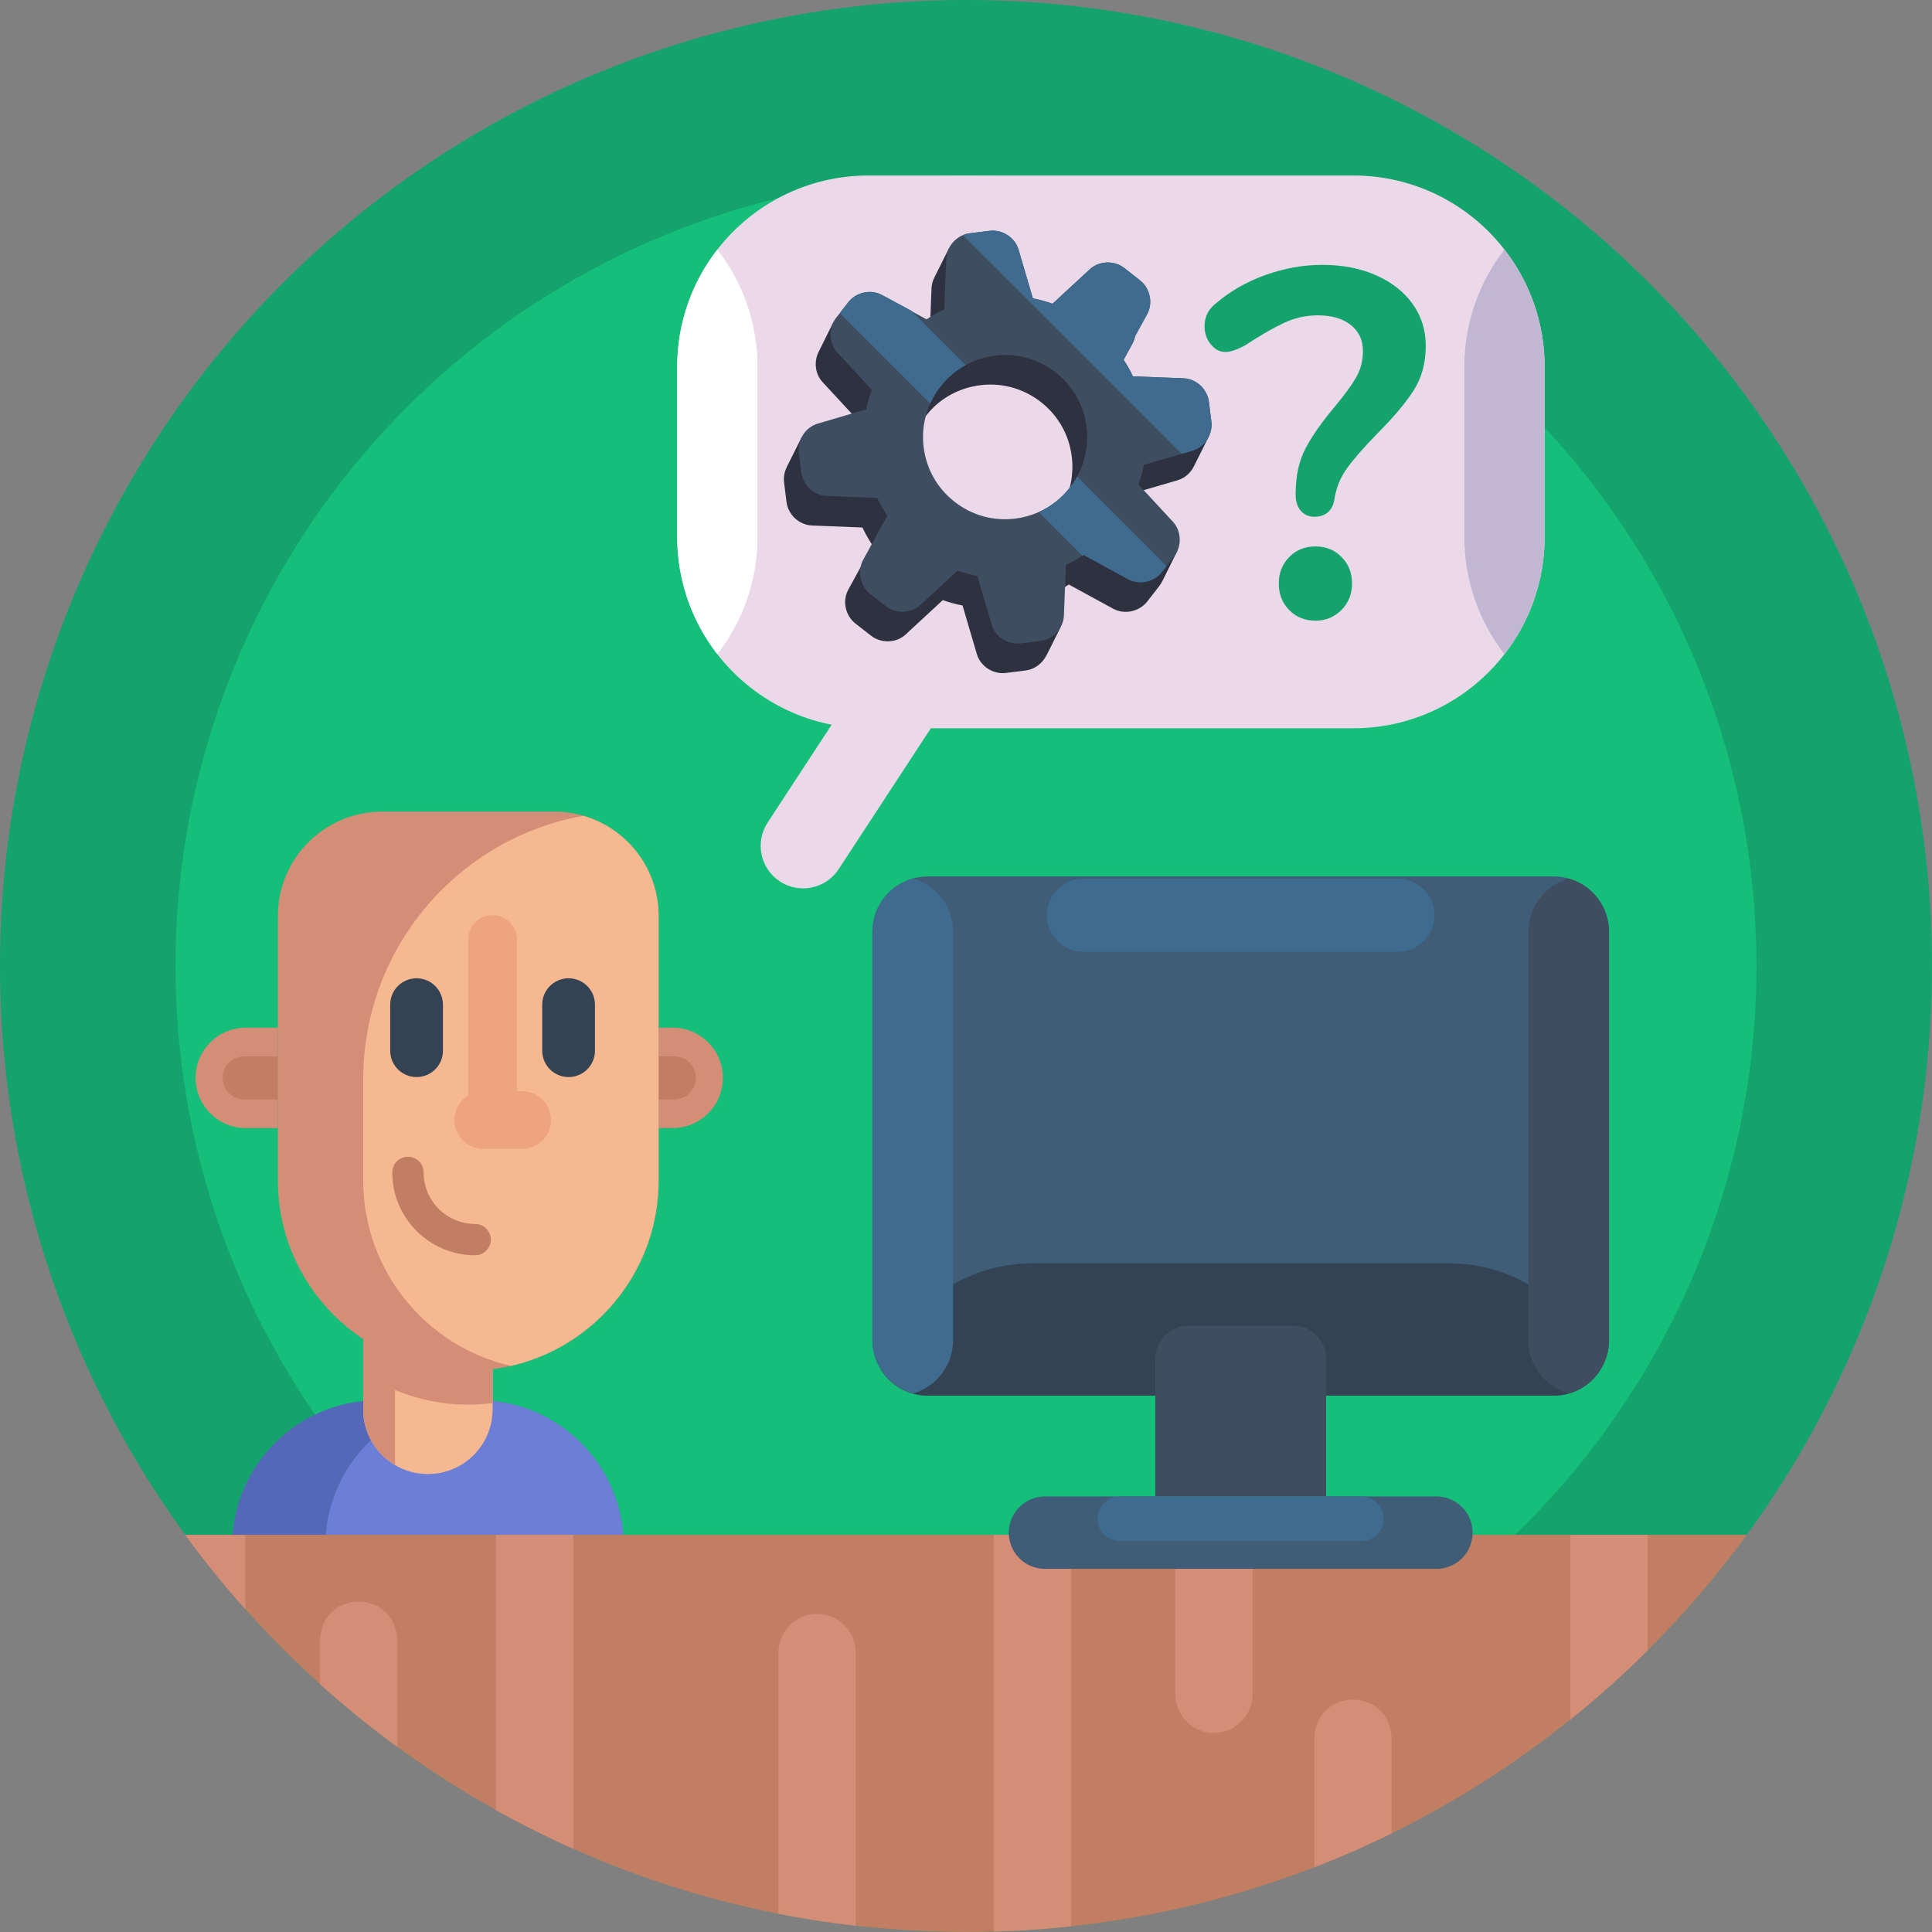 <svg id="_x35_0" enable-background="new 0 0 512 512" height="512" viewBox="0 0 512 512" width="512" xmlns="http://www.w3.org/2000/svg"><rect x="0" y="0" width="512" height="512" fill="#808080" stroke="none"/><g><g><circle cx="256" cy="256" fill="#14a36d" r="256"/><circle cx="256" cy="256" fill="#15be79" r="209.49"/></g><g><g><path d="m165.288 409.72c0-21.327-17.278-38.623-38.614-38.623h-26.543c-21.336 0-38.614 17.295-38.614 38.623z" fill="#5368b7"/><path d="m165.288 409.72c0-21.327-17.278-38.623-38.614-38.623h-1.827c-21.336 0-38.623 17.295-38.623 38.623z" fill="#6c7ed5"/></g><g><path d="m130.547 354.882v18.622c0 9.471-7.681 17.141-17.153 17.141-3.177 0-6.152-.865-8.7-2.371-5.05-2.975-8.44-8.475-8.44-14.77v-18.622z" fill="#f5b890"/><path d="m96.254 354.882v18.622c0 6.294 3.39 11.794 8.44 14.77v-19.902c5.962 2.489 12.518 3.864 19.393 3.864 2.193 0 4.351-.142 6.461-.403v-16.951z" fill="#d48d77"/></g><g><g><g><path d="m65.14 298.953h8.503v-26.608h-8.503c-7.347 0-13.304 5.956-13.304 13.304 0 7.348 5.956 13.304 13.304 13.304z" fill="#d48d77"/><path d="m64.711 291.358h8.932v-11.418h-8.932c-3.153 0-5.709 2.556-5.709 5.709 0 3.153 2.556 5.709 5.709 5.709z" fill="#c17e62"/></g><g><path d="m178.259 272.345h-3.724v26.608h3.724c7.347 0 13.304-5.956 13.304-13.304 0-7.347-5.957-13.304-13.304-13.304z" fill="#d48d77"/><path d="m178.688 279.94h-4.153v11.418h4.153c3.153 0 5.709-2.556 5.709-5.709 0-3.153-2.556-5.709-5.709-5.709z" fill="#c17e62"/></g></g><g><path d="m174.536 242.734v70.079c0 13.928-5.642 26.54-14.77 35.668-6.591 6.579-14.983 11.344-24.371 13.501-3.639.83-7.42 1.268-11.309 1.268-27.856 0-50.449-22.581-50.449-50.438v-70.079c0-15.268 12.387-27.643 27.655-27.643h45.602c2.679 0 5.263.379 7.717 1.102 11.509 3.332 19.925 13.953 19.925 26.542z" fill="#d48d77"/><path d="m174.536 242.734v70.079c0 13.928-5.642 26.54-14.77 35.668-6.591 6.579-14.983 11.344-24.371 13.501-22.427-5.133-39.141-25.201-39.141-49.169v-26.813c0-34.885 25.178-63.88 58.356-69.807 11.51 3.331 19.926 13.952 19.926 26.541z" fill="#f5b890"/><g fill="#eea47d"><path d="m138.353 289.173h-10.284c-4.224 0-7.648 3.424-7.648 7.648 0 4.224 3.424 7.648 7.648 7.648h10.284c4.224 0 7.648-3.424 7.648-7.648 0-4.224-3.424-7.648-7.648-7.648z"/><path d="m130.54 242.53c-3.563 0-6.451 2.888-6.451 6.451v45.383h12.902v-45.383c0-3.562-2.888-6.451-6.451-6.451z"/></g><g fill="#334353"><path d="m110.398 259.256c-3.86 0-6.989 3.129-6.989 6.989v12.2c0 3.86 3.129 6.989 6.989 6.989 3.86 0 6.989-3.129 6.989-6.989v-12.2c0-3.859-3.129-6.989-6.989-6.989z"/><path d="m150.682 259.256c-3.86 0-6.989 3.129-6.989 6.989v12.2c0 3.86 3.129 6.989 6.989 6.989 3.86 0 6.989-3.129 6.989-6.989v-12.2c0-3.859-3.129-6.989-6.989-6.989z"/></g><g><path d="m125.915 332.657c-12.108 0-21.959-9.851-21.959-21.958 0-2.291 1.857-4.149 4.149-4.149s4.149 1.857 4.149 4.149c0 7.532 6.128 13.661 13.661 13.661 2.291 0 4.149 1.857 4.149 4.149 0 2.29-1.857 4.148-4.149 4.148z" fill="#c17e62"/></g></g></g></g><g><g><path d="m49.07 406.75c46.56 63.8 121.91 105.25 206.93 105.25s160.37-41.45 206.93-105.25z" fill="#c17e62"/><g fill="#d48d77"><path d="m131.42 406.75v72.95c6.668 3.708 13.507 7.145 20.48 10.25v-83.2z"/><path d="m49.08 406.75c4.978 6.838 10.303 13.422 15.94 19.73v-19.73z"/><path d="m311.468 406.75v42.24c0 5.66 4.59 10.25 10.25 10.25 5.65 0 10.24-4.59 10.24-10.25v-42.24z"/><path d="m206.29 437.94v69.23c6.74 1.33 13.57 2.39 20.49 3.17v-72.4c0-5.65-4.59-10.24-10.24-10.24-5.656.004-10.249 4.576-10.25 10.24z"/><path d="m84.79 434.63v11.68c6.53 5.9 13.37 11.45 20.49 16.63v-28.31c-.528-13.576-19.964-13.571-20.49 0z"/><path d="m263.37 406.75v105.14c6.849-.186 13.674-.653 20.48-1.39v-103.75z"/><path d="m348.32 460.62v34.23c6.98-2.7 13.81-5.7 20.48-8.98v-25.25c-.518-13.58-19.966-13.573-20.48 0z"/><path d="m416.17 407.27v48.44c7.145-5.736 13.984-11.856 20.48-18.32v-30.12c0-.17 0-.35-.01-.52h-20.46c-.01.18-.01.35-.01.52z"/></g></g></g><g><g><path d="m231.188 246.94v108.226c0 2.95.877 5.708 2.395 8.018 1.903 2.951 4.832 5.153 8.296 6.115 1.261.364 2.608.556 3.977.556h165.889c1.39 0 2.715-.192 3.977-.556 3.464-.962 6.393-3.164 8.296-6.115 1.518-2.309 2.395-5.067 2.395-8.018v-108.226c0-1.368-.192-2.715-.556-3.977-1.368-4.896-5.217-8.766-10.134-10.134-1.261-.364-2.608-.556-3.977-.556h-165.892c-1.39 0-2.715.192-3.977.556-4.896 1.368-8.766 5.217-10.134 10.134-.363 1.262-.555 2.609-.555 3.977z" fill="#3f5d77"/><path d="m233.582 363.184c2.608 4.02 7.12 6.671 12.272 6.671h165.889c5.153 0 9.664-2.651 12.272-6.671-5.794-16.548-21.551-28.393-40.045-28.393h-110.321c-18.516 0-34.273 11.845-40.067 28.393z" fill="#334353"/><path d="m405.03 246.94v108.226c0 2.95.877 5.708 2.395 8.018 1.903 2.951 4.832 5.153 8.296 6.115 3.464-.962 6.393-3.164 8.296-6.115 1.518-2.309 2.395-5.067 2.395-8.018v-108.226c0-6.713-4.511-12.379-10.69-14.111-6.181 1.732-10.692 7.398-10.692 14.111z" fill="#3e4e60"/><g fill="#3f6c8e"><path d="m231.188 246.94v108.226c0 2.95.877 5.708 2.395 8.018 1.903 2.951 4.832 5.153 8.296 6.115 3.464-.962 6.393-3.164 8.296-6.115 1.518-2.309 2.395-5.067 2.395-8.018v-108.226c0-6.735-4.533-12.4-10.69-14.111-6.16 1.711-10.692 7.376-10.692 14.111z"/><path d="m370.448 252.232h-83.298c-5.358 0-9.701-4.343-9.701-9.701 0-5.358 4.343-9.701 9.701-9.701h83.297c5.358 0 9.701 4.343 9.701 9.701.001 5.357-4.343 9.701-9.7 9.701z"/></g></g><path d="m315.005 351.302h27.588c4.885 0 8.844 3.96 8.844 8.844v36.432h-45.277v-36.432c.001-4.884 3.96-8.844 8.845-8.844z" fill="#3e4e60"/><g><path d="m276.928 396.579h103.742c5.297 0 9.592 4.294 9.592 9.592 0 5.297-4.294 9.592-9.592 9.592h-103.742c-5.297 0-9.592-4.294-9.592-9.592 0-5.298 4.294-9.592 9.592-9.592z" fill="#3f5d77"/><path d="m296.816 396.579h63.966c3.266 0 5.914 2.648 5.914 5.914 0 3.266-2.648 5.914-5.914 5.914h-63.966c-3.266 0-5.914-2.648-5.914-5.914 0-3.266 2.648-5.914 5.914-5.914z" fill="#3f6c8e"/></g></g><g><g id="Speech-bubble_7_"><path d="m212.83 235.423c3.671 0 7.269-1.793 9.429-5.094l36.304-55.483c3.404-5.202 1.946-12.178-3.256-15.582-5.201-3.404-12.176-1.946-15.581 3.256l-36.304 55.483c-3.403 5.202-1.946 12.178 3.256 15.582 1.9 1.243 4.039 1.838 6.152 1.838z" fill="#ebd9ea"/><path d="m179.466 97.217v45.067c0 11.718 3.969 22.495 10.635 31.089 9.277 11.945 23.777 19.627 40.071 19.627h128.466c16.294 0 30.794-7.682 40.062-19.627 6.675-8.594 10.645-19.371 10.645-31.089v-45.067c0-11.718-3.969-22.495-10.645-31.079-9.268-11.945-23.768-19.627-40.062-19.627h-128.466c-16.294 0-30.794 7.682-40.071 19.627-6.666 8.583-10.635 19.361-10.635 31.079z" fill="#ebd9ea"/><path d="m179.466 97.217v45.067c0 11.718 3.969 22.495 10.635 31.089 6.675-8.594 10.645-19.371 10.645-31.089v-45.067c0-11.718-3.969-22.495-10.645-31.079-6.666 8.583-10.635 19.361-10.635 31.079z" fill="#fff"/><path d="m388.065 97.217v45.067c0 11.718 3.969 22.495 10.635 31.089 6.675-8.594 10.645-19.371 10.645-31.089v-45.067c0-11.718-3.969-22.495-10.645-31.079-6.666 8.583-10.635 19.361-10.635 31.079z" fill="#c1b7d3"/></g><g><path d="m316.791 116.977-.33-2.64c-.411-3.312-3.272-6.114-6.741-6.251l-9.092-.353-4.311-.157c-.764-1.646-1.665-3.213-2.665-4.703l.744-1.372 3.37-6.153 2.313-4.233c.333-.608.568-1.254.686-1.92.549-2.626-.47-5.428-2.586-7.074l-4.135-3.253c-2.646-2.038-6.643-1.999-9.19.372l-6.604 6.114-3.233 2.979c-1.705-.607-3.449-1.078-5.212-1.43l-3.782-12.874c-.176-.568-.411-1.097-.705-1.587v-.02c-.608-.98-1.43-1.803-2.391-2.391 0 0-.019 0-.019-.02h-.02c-1.352-.803-2.958-1.196-4.565-.999l-5.212.647c-.453.053-.896.158-1.328.301l-.233-4.285-3.917 7.821.015-.008c-.462.884-.75 1.868-.789 2.912l-.294 7.584-.137 3.292-.098 2.528c-1.626.764-3.194 1.666-4.703 2.665l-11.757-6.427c-1.529-.842-3.292-1.019-4.919-.666-1.536.36-2.952 1.206-3.966 2.449l-.19-2.329-3.703 7.457c-.097.172-.18.347-.261.526l-.163.328.03-.007c-.976 2.454-.591 5.424 1.297 7.469l7.721 8.348 1.391 1.509c-.608 1.685-1.097 3.429-1.451 5.193l-12.661 3.725-.531-4.205-4.027 8.044.027-.016c-.584 1.214-.851 2.577-.68 3.935l.647 5.212c.137 1.196.607 2.332 1.313 3.292.431.588.941 1.117 1.548 1.548 1.097.823 2.449 1.352 3.88 1.411l13.384.529c.725 1.528 1.548 2.998 2.469 4.409.058.098.137.196.196.294l-3.155 5.8-1.529 2.802-1.725 3.155c-1.665 3.057-.744 6.937 1.901 8.994l4.135 3.233c2.645 2.058 6.643 1.999 9.19-.353l.784-.745 9.033-8.348c1.705.627 3.449 1.078 5.232 1.43l3.782 12.855c.98 3.331 4.37 5.428 7.701 5.017l5.212-.647c2.373-.295 4.466-1.858 5.523-3.991l.001.04 3.829-7.656-2.959 1.282.367-9.799c1.293-.607 2.528-1.274 3.703-2.018.333-.215.666-.431.999-.647l11.777 6.427c1.92 1.039 4.193 1.058 6.114.255h.02c1.117-.47 2.116-1.195 2.861-2.155l3.233-4.154c.3-.385.543-.805.753-1.24l.002.025 4.101-8.248-3.953 2.249c-.301-.71-.71-1.383-1.255-1.977l-9.112-9.837c.608-1.705 1.097-3.429 1.45-5.213l3.86-1.136 8.995-2.626c1.96-.588 3.488-1.999 4.331-3.743l3.767-7.518zm-32.644 8v.02c-.059 1.45-.294 2.881-.666 4.272-.745 2.802-2.058 5.448-3.88 7.779-.432.568-.902 1.097-1.372 1.607-3.468 3.664-8.054 5.996-13.109 6.623-5.761.706-11.464-.862-16.049-4.448-4.586-3.566-7.505-8.7-8.211-14.481-.725-5.761.862-11.464 4.428-16.049.02-.02.039-.039.059-.059.647-.843 1.352-1.627 2.097-2.352 3.37-3.194 7.642-5.232 12.326-5.8.451-.059.901-.098 1.352-.137.451-.02.921-.039 1.372-.039 4.801 0 9.465 1.607 13.325 4.605 2.293 1.783 4.174 3.978 5.565 6.427s2.293 5.174 2.645 8.054c.177 1.333.216 2.665.118 3.978z" fill="#2e3140"/><path d="m321.026 111.731-.647-5.232c-.411-3.312-3.272-6.114-6.741-6.251l-13.404-.51c-.705-1.529-1.548-2.998-2.469-4.389-.059-.098-.117-.216-.196-.313l3.194-5.84 3.234-5.918c1.665-3.057.744-6.937-1.901-8.995l-4.135-3.253c-2.646-2.038-6.643-1.999-9.19.372l-9.837 9.092c-1.705-.607-3.449-1.078-5.212-1.43l-3.782-12.874c-.98-3.331-4.37-5.428-7.701-5.017l-5.212.647c-.647.078-1.254.235-1.842.49-2.469 1.039-4.291 3.449-4.409 6.251l-.078 1.862-.451 11.542c-1.254.588-2.488 1.274-3.684 2.018-.333.196-.686.431-1.019.647l-3.86-2.116-.118-.118-7.779-4.194c-3.037-1.666-6.937-.744-8.995 1.901l-2.234 2.881-.999 1.274c-1.039 1.332-1.548 3.018-1.489 4.703.078 1.627.686 3.214 1.842 4.468l9.112 9.857c-.608 1.685-1.097 3.429-1.451 5.193l-3.86 1.136-8.995 2.646c-3.331.98-5.428 4.389-5.017 7.701l.059.529.588 4.683c.411 3.331 3.272 6.114 6.741 6.251l13.384.529c.784 1.626 1.665 3.194 2.665 4.703l-4.115 7.544-2.293 4.213c-.333.607-.549 1.234-.666 1.881-.392 1.803-.039 3.704.921 5.252l.02.039c.431.686.98 1.313 1.626 1.823l.98.764 3.155 2.469c2.645 2.058 6.643 1.999 9.19-.353l9.817-9.092c1.705.627 3.449 1.078 5.232 1.43l3.782 12.855c.98 3.331 4.37 5.428 7.701 5.017l5.212-.647c.843-.118 1.666-.372 2.41-.764 2.156-1.137 3.743-3.39 3.841-5.977l.294-7.564.216-5.82c1.528-.725 2.979-1.529 4.37-2.449.118-.078.215-.137.333-.216l11.777 6.427c3.037 1.646 6.937.725 8.995-1.901l.803-1.019.431-.568 1.999-2.567c2.058-2.646 1.999-6.643-.353-9.191l-7.721-8.348-1.391-1.489c.608-1.705 1.097-3.429 1.45-5.213l9.994-2.92h.02l2.841-.842c.353-.098.706-.235 1.039-.392 2.724-1.332 4.351-4.349 3.978-7.308zm-51.987 25.709c-5.761.706-11.464-.862-16.049-4.448-4.586-3.566-7.505-8.7-8.211-14.481-.353-2.822-.157-5.624.568-8.269.294-1.137.686-2.234 1.156-3.292.705-1.587 1.607-3.096 2.704-4.487 1.862-2.391 4.135-4.311 6.702-5.722 2.391-1.313 5.016-2.155 7.779-2.488.901-.117 1.822-.176 2.724-.176 4.801 0 9.465 1.607 13.325 4.605 2.293 1.783 4.174 3.978 5.565 6.427s2.293 5.174 2.645 8.054c.568 4.605-.313 9.151-2.508 13.129-.549 1.019-1.196 1.999-1.92 2.92-.02.02-.039.039-.039.059-2.215 2.822-5.017 4.997-8.211 6.427-1.958.88-4.055 1.468-6.23 1.742z" fill="#3e4e60"/><g fill="#3f6c8e"><path d="m255.91 96.74c-2.567 1.411-4.84 3.331-6.702 5.722-1.097 1.391-1.999 2.9-2.704 4.487l-21.555-21.575-2.391-2.391 2.234-2.881c2.058-2.645 5.957-3.566 8.995-1.901l7.779 4.194.118.118 4.742 4.762z"/><path d="m309.171 150.001-.431.568-.803 1.019c-2.058 2.626-5.957 3.547-8.995 1.901l-11.777-6.427c-.118.078-.215.137-.333.216l-8.603-8.622-2.959-2.959c3.194-1.43 5.996-3.606 8.211-6.427 0-.02.019-.039.039-.059.725-.921 1.372-1.901 1.92-2.92l23.142 23.123z"/><path d="m317.048 119.04c-.333.157-.686.294-1.039.392l-2.841.842h-.02l-12.521-12.541-6.232-6.232-16.147-16.147-12.933-12.914v-.02l-2.391-2.391s-.019 0-.019-.02h-.02l-7.701-7.701c.588-.255 1.196-.411 1.842-.49l5.212-.647c3.331-.411 6.721 1.685 7.701 5.017l3.782 12.874c1.763.353 3.507.823 5.212 1.43l9.837-9.092c2.548-2.371 6.545-2.41 9.19-.372l4.135 3.253c2.645 2.058 3.566 5.938 1.901 8.995l-3.234 5.918c-.118.666-.353 1.313-.686 1.92l-2.313 4.233c.921 1.391 1.764 2.861 2.469 4.389l13.404.51c3.468.137 6.329 2.939 6.741 6.251l.647 5.232c.375 2.961-1.252 5.978-3.976 7.311z"/></g></g><g><path d="m344.727 135.37c-.918-1.05-1.377-2.492-1.377-4.329 0-4.806.873-8.873 2.623-12.197 1.748-3.321 4.283-6.95 7.606-10.885 2.623-3.147 4.545-5.77 5.77-7.868 1.223-2.098 1.836-4.459 1.836-7.082 0-2.885-1.072-5.18-3.213-6.885-2.143-1.706-5.049-2.557-8.721-2.557-3.148 0-6.164.678-9.049 2.033-2.885 1.356-6.252 3.3-10.098 5.836-2.187 1.225-3.98 1.836-5.377 1.836-1.488 0-2.777-.676-3.869-2.032-1.094-1.354-1.639-2.95-1.639-4.787 0-2.535 1.049-4.59 3.148-6.163 3.672-3.148 8-5.617 12.983-7.41 4.984-1.791 10.011-2.689 15.082-2.689 5.332 0 10.076.919 14.229 2.755 4.152 1.836 7.387 4.372 9.705 7.606 2.315 3.235 3.476 6.95 3.476 11.147 0 4.547-1.094 8.504-3.279 11.869-2.187 3.367-5.377 7.148-9.574 11.344-3.586 3.672-6.274 6.754-8.065 9.246-1.793 2.492-2.908 5.312-3.344 8.459-.262 1.401-.853 2.472-1.771 3.214-.918.743-2.078 1.115-3.476 1.115-1.487-.002-2.688-.527-3.606-1.576zm-3.082 26.294c-1.836-1.878-2.754-4.217-2.754-7.016 0-2.797.918-5.135 2.754-7.016 1.836-1.879 4.151-2.82 6.951-2.82 2.797 0 5.115.941 6.951 2.82 1.836 1.881 2.754 4.219 2.754 7.016 0 2.799-.941 5.138-2.82 7.016-1.881 1.882-4.176 2.82-6.885 2.82-2.8.001-5.115-.938-6.951-2.82z" fill="#14a36d"/></g></g></g></svg>